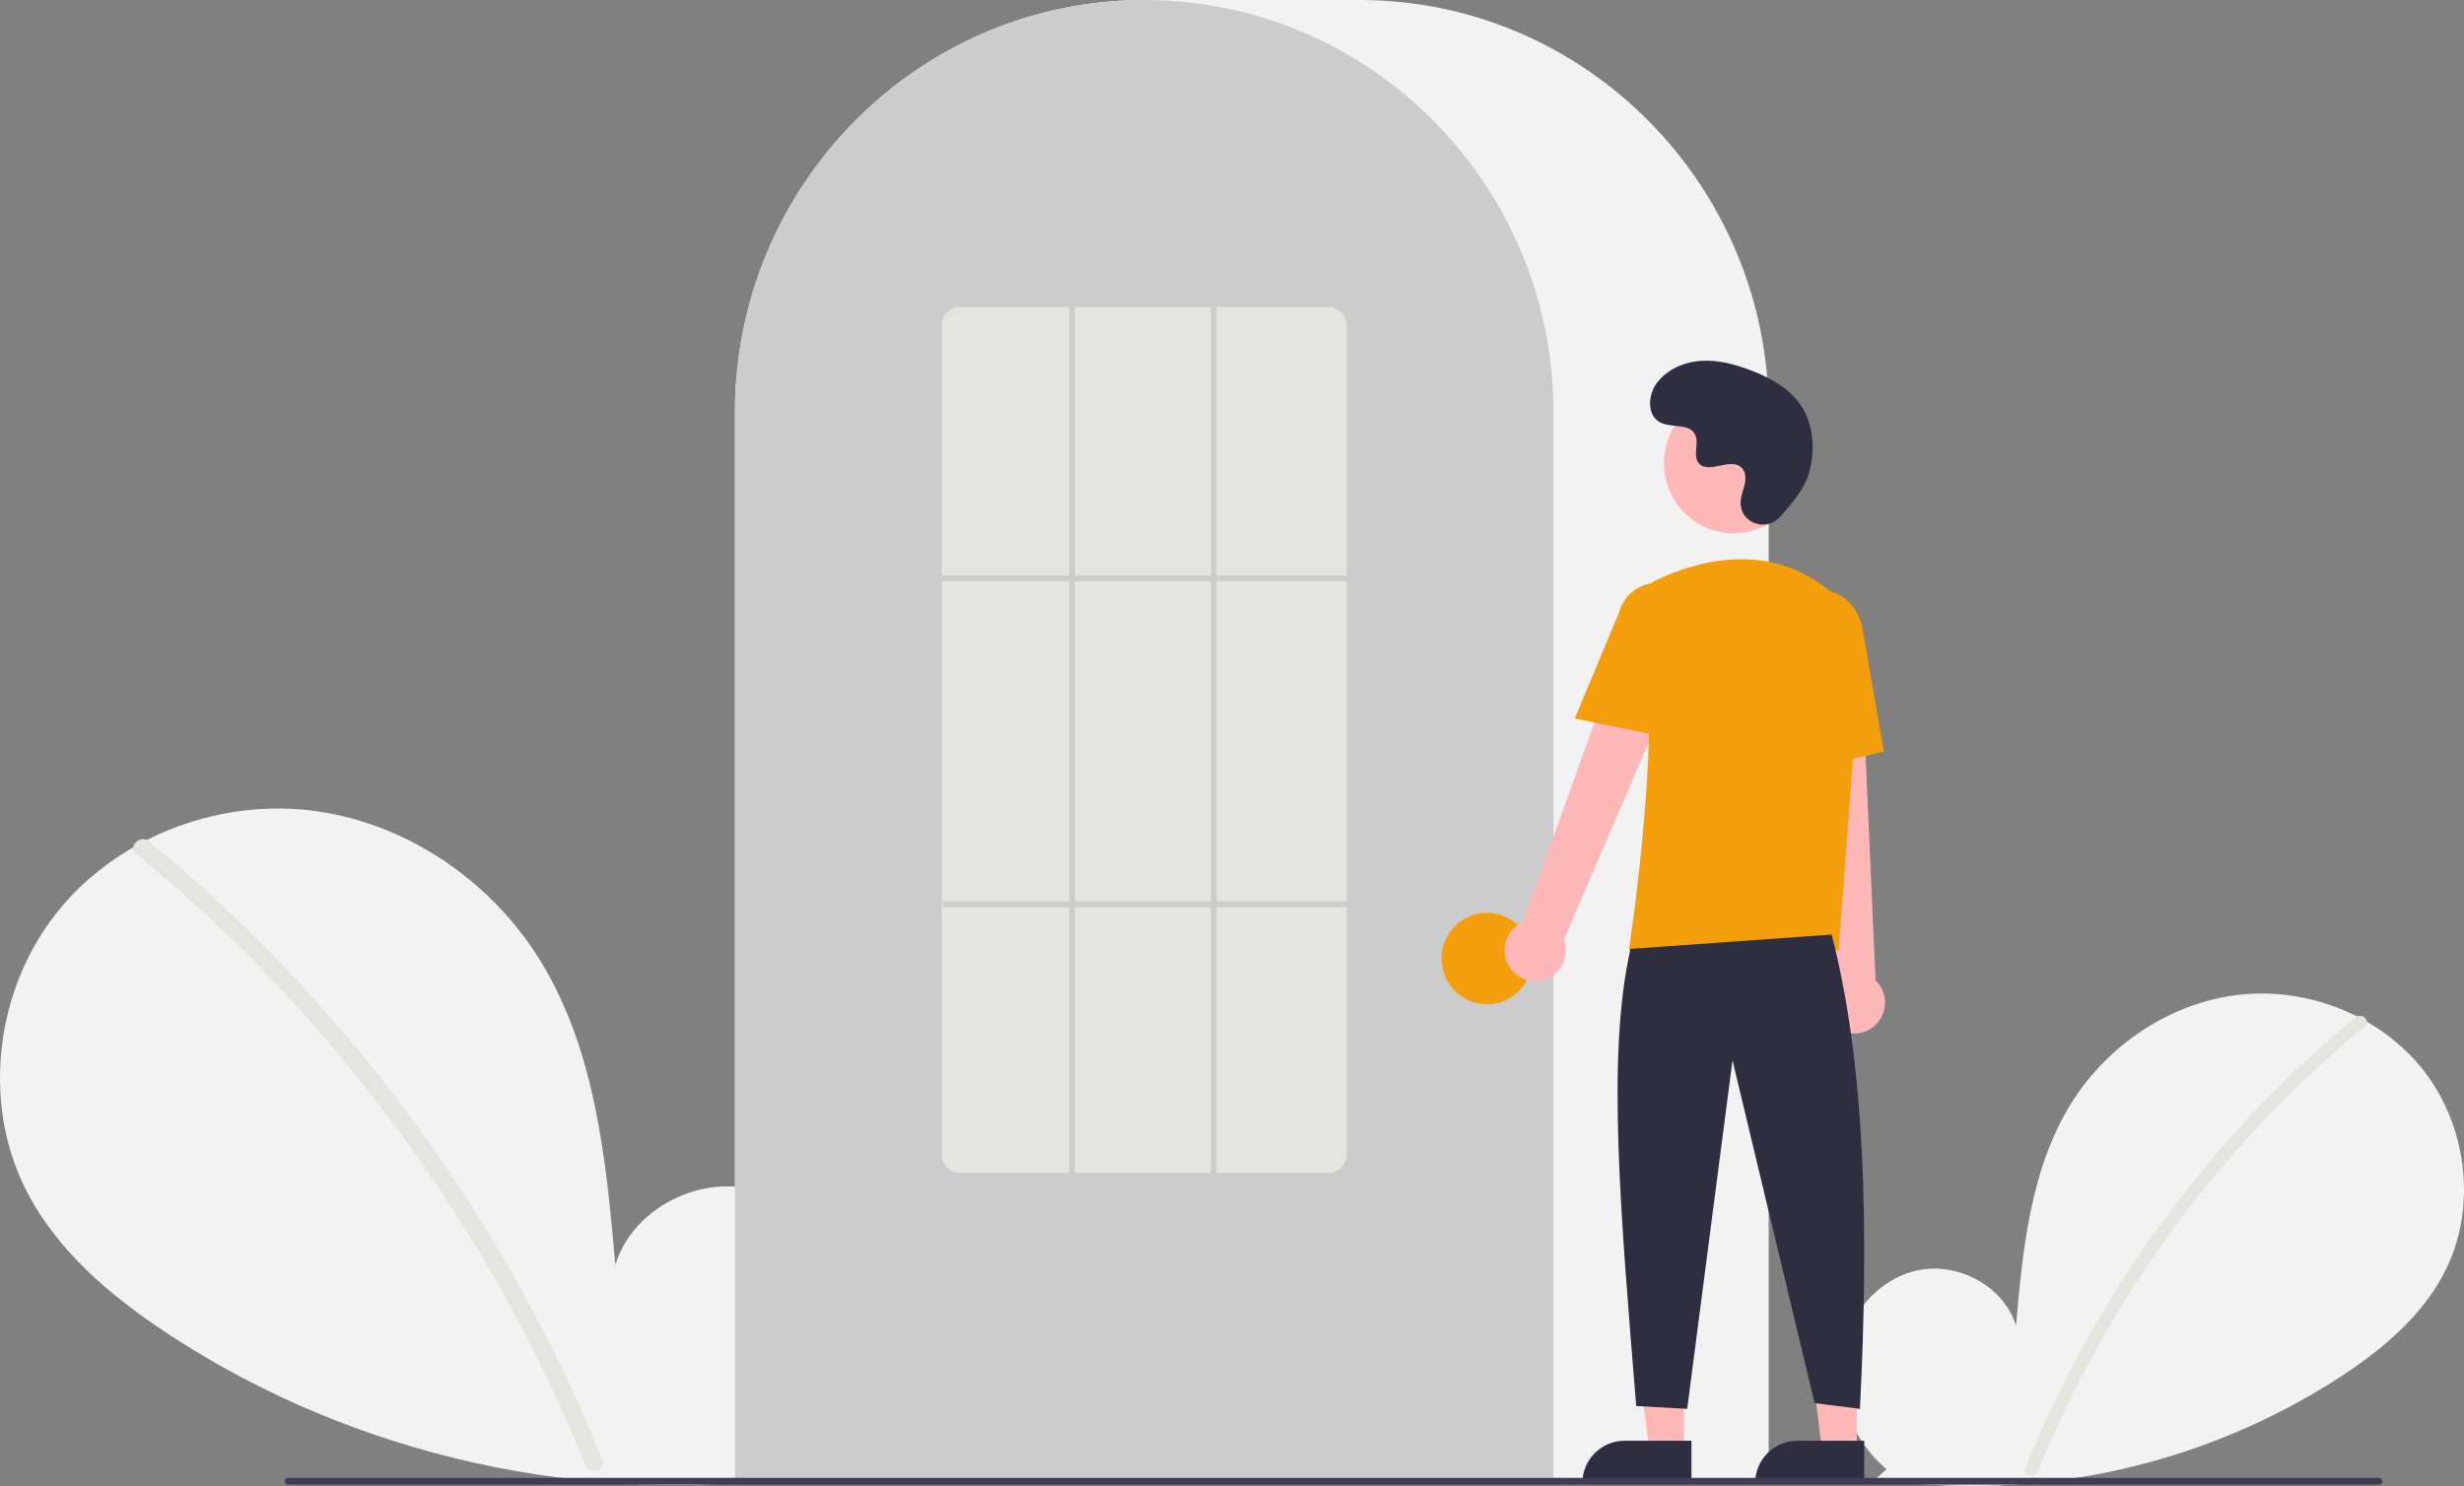 <svg width="310" height="187" viewBox="0 0 310 187" fill="none" xmlns="http://www.w3.org/2000/svg">
<rect x="0" y="0" width="310" height="187" fill="#808080" stroke="none"/>
<g clip-path="url(#clip0_98_448)">
<path d="M237.343 184.885C233.374 181.501 230.964 176.156 231.596 170.952C232.228 165.749 236.144 160.965 241.223 159.86C246.302 158.755 252.092 161.814 253.635 166.82C254.484 157.168 255.463 147.112 260.548 138.893C265.154 131.45 273.13 126.125 281.774 125.172C290.418 124.219 299.52 127.818 304.911 134.702C310.302 141.586 311.622 151.594 307.846 159.497C305.065 165.32 299.94 169.653 294.571 173.178C277.221 184.473 256.412 189.066 235.973 186.112L237.343 184.885Z" fill="#F2F2F2"/>
<path d="M296.363 128.017C289.23 133.879 282.687 140.435 276.827 147.59C267.657 158.75 260.236 171.262 254.824 184.691C254.427 185.67 256.004 186.097 256.396 185.128C265.252 163.304 279.389 144.068 297.516 129.18C298.33 128.512 297.17 127.354 296.363 128.017Z" fill="#E4E5DF"/>
<path d="M99.794 183.966C105.245 179.319 108.556 171.977 107.688 164.829C106.82 157.682 101.441 151.112 94.465 149.594C87.489 148.076 79.536 152.278 77.417 159.154C76.251 145.897 74.907 132.085 67.922 120.795C61.596 110.573 50.641 103.259 38.768 101.95C26.895 100.642 14.394 105.584 6.99 115.039C-0.415 124.495 -2.228 138.241 2.958 149.096C6.778 157.093 13.817 163.044 21.192 167.886C44.719 183.333 73.906 189.775 101.677 185.652" fill="#F2F2F2"/>
<path d="M18.731 105.858C28.527 113.909 37.515 122.914 45.563 132.741C53.613 142.559 60.699 153.142 66.724 164.34C70.091 170.622 73.116 177.084 75.785 183.699C76.329 185.044 74.164 185.63 73.626 184.299C68.898 172.638 63.049 161.472 56.163 150.962C49.31 140.49 41.466 130.714 32.742 121.77C27.808 116.714 22.602 111.935 17.147 107.456C16.029 106.537 17.622 104.947 18.731 105.858L18.731 105.858Z" fill="#E4E5DF"/>
<path d="M222.523 186.591H92.465V51.951C92.465 23.305 115.563 0 143.954 0H171.034C199.425 0 222.523 23.305 222.523 51.951V186.591Z" fill="#F2F2F2"/>
<path d="M195.443 186.591H92.466V51.951C92.437 40.974 95.882 30.275 102.298 21.412C102.535 21.086 102.771 20.765 103.014 20.448C106.118 16.34 109.811 12.723 113.973 9.716C114.208 9.543 114.444 9.374 114.683 9.204C118.165 6.773 121.932 4.785 125.897 3.287C126.133 3.197 126.373 3.106 126.612 3.02C130.199 1.728 133.917 0.844 137.697 0.382C137.931 0.35 138.172 0.325 138.413 0.3C142.097 -0.098 145.812 -0.098 149.496 0.3C149.736 0.325 149.977 0.35 150.214 0.383C153.993 0.844 157.71 1.729 161.296 3.02C161.535 3.106 161.775 3.197 162.011 3.287C165.928 4.766 169.65 6.724 173.095 9.117C173.335 9.283 173.574 9.452 173.81 9.622C176.143 11.302 178.334 13.173 180.361 15.217C181.986 16.857 183.501 18.605 184.895 20.449C185.137 20.765 185.373 21.086 185.609 21.411C192.026 30.275 195.471 40.974 195.443 51.951V186.591Z" fill="#CCCCCC"/>
<path d="M187.069 126.371C190.217 126.371 192.77 123.796 192.77 120.619C192.77 117.442 190.217 114.867 187.069 114.867C183.92 114.867 181.368 117.442 181.368 120.619C181.368 123.796 183.92 126.371 187.069 126.371Z" fill="#F59E0B"/>
<path d="M211.869 182.558H207.5L205.422 165.557L211.87 165.557L211.869 182.558Z" fill="#FFB8B8"/>
<path d="M204.38 181.298H212.805V186.65H199.075C199.075 185.948 199.212 185.252 199.479 184.602C199.746 183.953 200.136 183.363 200.629 182.866C201.121 182.369 201.706 181.975 202.35 181.706C202.993 181.437 203.683 181.298 204.38 181.298Z" fill="#2F2E41"/>
<path d="M233.604 182.558H229.236L227.157 165.557L233.605 165.557L233.604 182.558Z" fill="#FFB8B8"/>
<path d="M226.116 181.298H234.54V186.65H220.811C220.811 185.948 220.948 185.252 221.215 184.602C221.481 183.953 221.872 183.363 222.365 182.866C222.857 182.369 223.442 181.975 224.086 181.706C224.729 181.437 225.419 181.298 226.116 181.298Z" fill="#2F2E41"/>
<path d="M189.955 121.758C189.64 121.291 189.431 120.76 189.343 120.203C189.254 119.645 189.287 119.075 189.44 118.532C189.593 117.989 189.863 117.486 190.229 117.06C190.596 116.633 191.051 116.293 191.562 116.062L206.412 74.766L213.719 78.789L196.763 118.254C197.09 119.146 197.08 120.127 196.737 121.013C196.394 121.898 195.741 122.626 194.902 123.058C194.062 123.489 193.095 123.596 192.183 123.356C191.272 123.117 190.479 122.548 189.955 121.758Z" fill="#FFB8B8"/>
<path d="M231.373 129.518C230.887 129.237 230.469 128.852 230.147 128.391C229.825 127.929 229.607 127.402 229.508 126.846C229.41 126.29 229.434 125.719 229.578 125.174C229.722 124.628 229.983 124.121 230.342 123.688L225.742 80.003L234.057 80.386L235.969 123.356C236.65 124.013 237.068 124.9 237.145 125.847C237.221 126.795 236.95 127.738 236.384 128.497C235.817 129.257 234.994 129.78 234.071 129.968C233.147 130.156 232.187 129.996 231.373 129.518Z" fill="#FFB8B8"/>
<path d="M218.107 67.116C222.94 67.116 226.858 63.163 226.858 58.286C226.858 53.41 222.94 49.456 218.107 49.456C213.273 49.456 209.355 53.41 209.355 58.286C209.355 63.163 213.273 67.116 218.107 67.116Z" fill="#FFB8B8"/>
<path d="M231.317 119.583H204.932L204.964 119.376C205.011 119.066 209.666 88.299 206.233 78.234C205.889 77.245 205.919 76.162 206.318 75.194C206.717 74.226 207.457 73.441 208.396 72.991C213.303 70.659 222.723 67.788 230.673 74.756C231.843 75.798 232.756 77.1 233.341 78.56C233.926 80.02 234.167 81.597 234.044 83.167L231.317 119.583Z" fill="#F59E0B"/>
<path d="M210 92.846L198.121 90.415L203.689 77.102C204.022 75.812 204.849 74.709 205.987 74.033C207.126 73.358 208.483 73.165 209.762 73.499C211.041 73.832 212.136 74.663 212.808 75.81C213.481 76.957 213.674 78.326 213.347 79.617L210 92.846Z" fill="#F59E0B"/>
<path d="M225.213 97.361L224.499 80.844C223.958 77.739 225.719 74.804 228.428 74.324C231.138 73.846 233.785 76 234.329 79.127L237.013 94.561L225.213 97.361Z" fill="#F59E0B"/>
<path d="M230.439 117.605C234.685 133.919 235.148 154.661 234.003 177.286L228.301 176.567L217.968 133.424L212.267 177.286L205.853 176.926C203.937 153.187 202.071 132.808 205.14 119.403L230.439 117.605Z" fill="#2F2E41"/>
<path d="M223.873 65.111C222.241 66.865 219.209 65.923 218.996 63.526C218.979 63.34 218.98 63.153 218.999 62.967C219.109 61.905 219.717 60.941 219.572 59.82C219.539 59.541 219.436 59.275 219.272 59.047C217.971 57.289 214.917 59.833 213.689 58.242C212.936 57.266 213.822 55.73 213.244 54.639C212.481 53.2 210.223 53.91 208.806 53.122C207.23 52.245 207.325 49.805 208.362 48.321C209.627 46.512 211.845 45.546 214.036 45.407C216.226 45.268 218.402 45.865 220.447 46.669C222.77 47.583 225.075 48.846 226.504 50.907C228.243 53.414 228.411 56.785 227.541 59.716C227.012 61.499 225.207 63.678 223.873 65.111Z" fill="#2F2E41"/>
<path d="M299.304 186.822H36.234C36.121 186.822 36.014 186.776 35.934 186.696C35.855 186.616 35.81 186.507 35.81 186.394C35.81 186.281 35.855 186.172 35.934 186.092C36.014 186.011 36.121 185.966 36.234 185.966H299.304C299.416 185.966 299.524 186.011 299.603 186.092C299.682 186.172 299.727 186.281 299.727 186.394C299.727 186.507 299.682 186.616 299.603 186.696C299.524 186.776 299.416 186.822 299.304 186.822Z" fill="#3F3D56"/>
<path d="M167.115 147.583H120.793C120.183 147.586 119.597 147.345 119.162 146.913C118.728 146.481 118.482 145.892 118.477 145.277V40.955C118.482 40.339 118.728 39.751 119.162 39.319C119.597 38.886 120.183 38.645 120.793 38.648H167.115C167.725 38.645 168.312 38.886 168.746 39.319C169.18 39.751 169.426 40.339 169.431 40.955V145.277C169.426 145.892 169.18 146.481 168.746 146.913C168.312 147.345 167.725 147.586 167.115 147.583Z" fill="#E4E5DF"/>
<path d="M169.431 72.403H118.477V73.122H169.431V72.403Z" fill="#CCCCCC"/>
<path d="M169.609 113.428H118.655V114.147H169.609V113.428Z" fill="#CCCCCC"/>
<path d="M135.224 38.648H134.512V147.942H135.224V38.648Z" fill="#CCCCCC"/>
<path d="M153.04 38.648H152.328V147.942H153.04V38.648Z" fill="#CCCCCC"/>
</g>
<defs>
<clipPath id="clip0_98_448">
<rect width="310" height="187" fill="white"/>
</clipPath>
</defs>
</svg>
